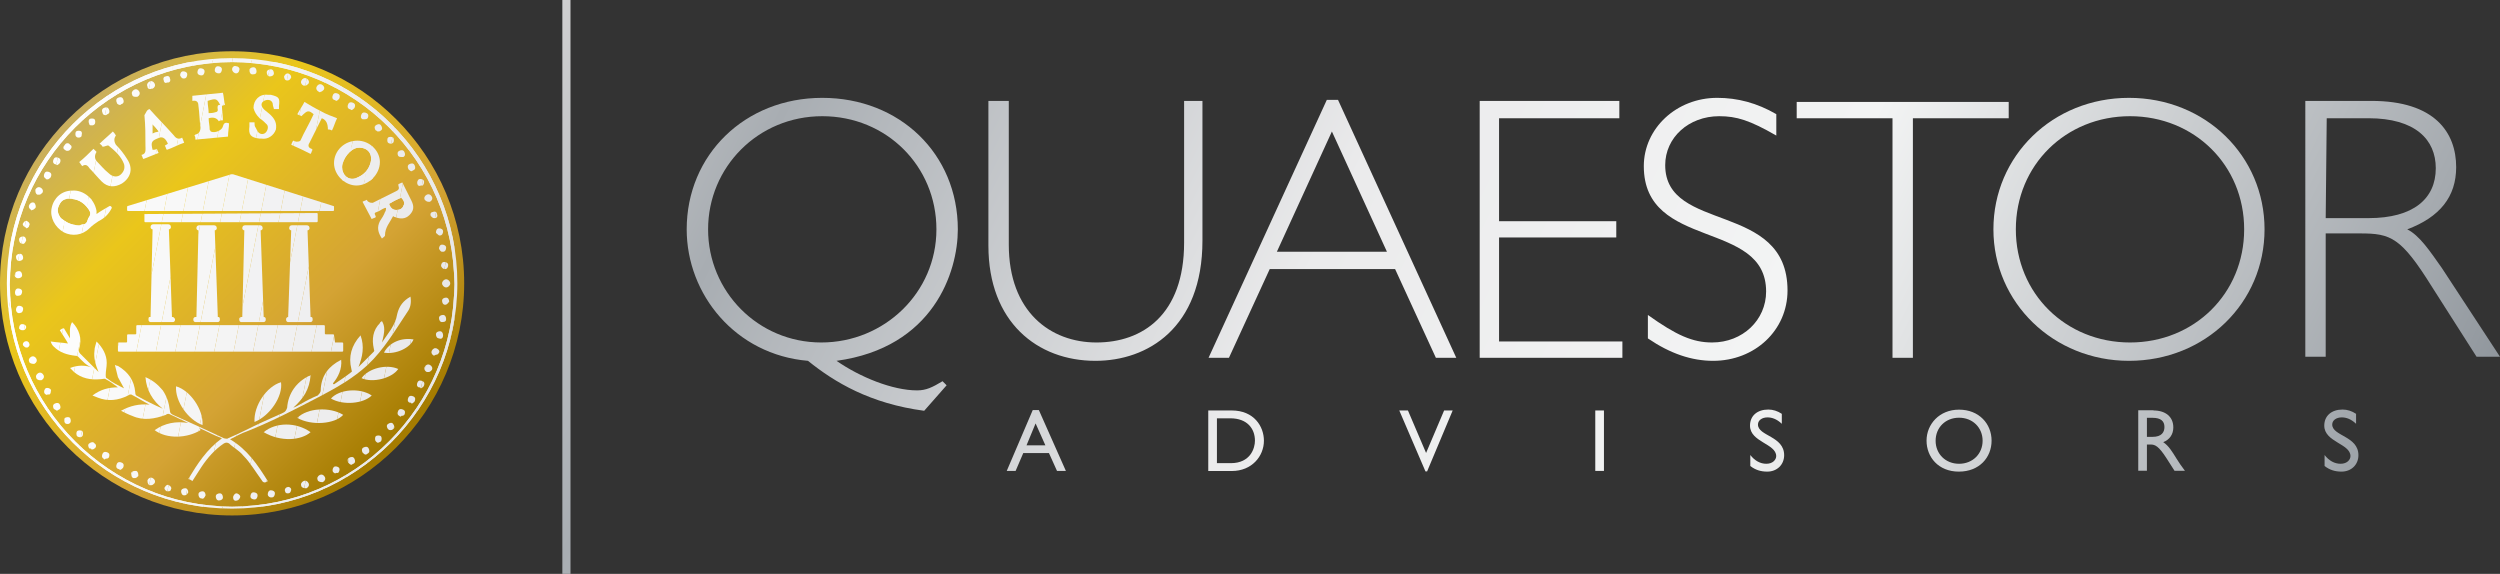 <?xml version="1.0" encoding="UTF-8"?>
<svg xmlns="http://www.w3.org/2000/svg" xmlns:xlink="http://www.w3.org/1999/xlink" id="Layer_3" viewBox="0 0 245.27 56.3">
  <rect x="0" y="0" width="245.27" height="56.3" fill="#333333" stroke="none"/>
  <defs>
    <style>.cls-1{fill:url(#linear-gradient-2);}.cls-2{clip-path:url(#clippath-20);}.cls-3{clip-path:url(#clippath-11);}.cls-4{clip-path:url(#clippath-16);}.cls-5{fill:#f4f4f4;}.cls-6{fill:#fff;}.cls-7{fill:url(#linear-gradient-17);}.cls-8{fill:#fafafa;}.cls-9{fill:#f6f6f6;}.cls-10{fill:url(#linear-gradient-15);}.cls-11{fill:#dedfe0;}.cls-12{fill:#e5e5e6;}.cls-13{fill:url(#linear-gradient-18);}.cls-14{fill:#f5f5f5;}.cls-15{fill:url(#linear-gradient-14);}.cls-16{fill:url(#linear-gradient-6);}.cls-17{clip-path:url(#clippath-2);}.cls-18{clip-path:url(#clippath-13);}.cls-19{fill:#f0f0f1;}.cls-20{clip-path:url(#clippath-15);}.cls-21{fill:#e7e7e8;}.cls-22{fill:#ececed;}.cls-23{clip-path:url(#clippath-6);}.cls-24{fill:#f2f2f3;}.cls-25{fill:url(#linear-gradient-11);}.cls-26{clip-path:url(#clippath-7);}.cls-27{clip-path:url(#clippath-21);}.cls-28{clip-path:url(#clippath-1);}.cls-29{clip-path:url(#clippath-4);}.cls-30{fill:url(#linear-gradient-10);}.cls-31{fill:#eaeaeb;}.cls-32{fill:#e3e3e5;}.cls-33{fill:#ededee;}.cls-34{fill:#e6e6e7;}.cls-35{fill:url(#linear-gradient-16);}.cls-36{clip-path:url(#clippath-12);}.cls-37{fill:#e4e4e6;}.cls-38{fill:#e1e1e3;}.cls-39{fill:#ebebec;}.cls-40{fill:#eeeeef;}.cls-41{clip-path:url(#clippath-24);}.cls-42{fill:#fdfdfd;}.cls-43{fill:#fbfbfb;}.cls-44{fill:#f9f9f9;}.cls-45{clip-path:url(#clippath-22);}.cls-46{fill:#efeff0;}.cls-47{fill:url(#linear-gradient-5);}.cls-48{clip-path:url(#clippath-9);}.cls-49{clip-path:url(#clippath);}.cls-50{fill:#e2e2e4;}.cls-51{fill:none;}.cls-52{clip-path:url(#clippath-19);}.cls-53{clip-path:url(#clippath-3);}.cls-54{fill:url(#linear-gradient-7);}.cls-55{fill:#e0e1e2;}.cls-56{fill:#dfe0e1;}.cls-57{clip-path:url(#clippath-8);}.cls-58{fill:#f7f7f7;}.cls-59{fill:url(#linear-gradient-9);}.cls-60{clip-path:url(#clippath-18);}.cls-61{clip-path:url(#clippath-14);}.cls-62{fill:url(#linear-gradient-3);}.cls-63{clip-path:url(#clippath-17);}.cls-64{clip-path:url(#clippath-5);}.cls-65{fill:url(#linear-gradient);}.cls-66{clip-path:url(#clippath-10);}.cls-67{fill:#f1f1f2;}.cls-68{fill:#f8f8f8;}.cls-69{clip-path:url(#clippath-23);}.cls-70{fill:url(#linear-gradient-4);}.cls-71{fill:url(#linear-gradient-8);}.cls-72{fill:#fefefe;}.cls-73{fill:url(#linear-gradient-12);}.cls-74{fill:url(#linear-gradient-13);}.cls-75{fill:#e8e8e9;}.cls-76{fill:#fcfcfc;}.cls-77{fill:#e9e9ea;}</style>
    <linearGradient id="linear-gradient" x1="6.71" y1="11.75" x2="38.14" y2="43.18" gradientUnits="userSpaceOnUse">
      <stop offset="0" stop-color="#c9ae5d"></stop>
      <stop offset=".27" stop-color="#eac61b"></stop>
      <stop offset=".68" stop-color="#d4a334"></stop>
      <stop offset="1" stop-color="#a57c00"></stop>
    </linearGradient>
    <clipPath id="clippath">
      <path class="cls-51" d="m22.77,49.9C10.57,49.9.67,40,.67,27.8S10.57,5.7,22.77,5.7s22.1,9.9,22.1,22.1-10,22.1-22.1,22.1Zm0-43.8C10.77,6.1.97,15.9.97,27.9s9.8,21.8,21.8,21.8,21.8-9.8,21.8-21.8S34.77,6.1,22.77,6.1Z"></path>
    </clipPath>
    <clipPath id="clippath-1">
      <path class="cls-51" d="m22.87,48.8c0-.2.2-.4.3-.4h0c.2,0,.4.2.4.3h0c0,.2-.2.4-.3.4h0c-.3.1-.4-.1-.4-.3Zm-1.4.3c-.2,0-.3-.2-.3-.4h0c0-.2.2-.3.4-.3h0c.2,0,.3.2.3.4h0c0,.2-.2.3-.4.3h0Zm3.1-.4c0-.2.1-.4.3-.4h0c.2,0,.4.1.4.3h0c0,.2-.1.4-.3.4h0c-.2,0-.4-.1-.4-.3Zm-4.8.2h0c-.2,0-.3-.2-.3-.4h0c0-.2.2-.3.4-.3h0c.2,0,.3.2.3.4h0c-.1.2-.2.4-.4.3h0c0,.1,0,0,0,0Zm6.5-.4c0-.2.1-.4.3-.4h0c.2,0,.4.1.4.3h0c0,.2-.1.4-.3.4h-.1c-.1,0-.3-.1-.3-.3Zm-8.2.1h0c-.2,0-.3-.2-.3-.4h0c0-.2.2-.3.4-.3h0c.2,0,.3.2.3.4h0c-.1.2-.2.3-.4.3h0Zm9.9-.4c-.1-.2.1-.4.2-.4h0c.2-.1.4.1.4.2h0c0,.2-.1.4-.3.4h-.1c-.1,0-.2-.1-.2-.2Zm-11.6,0c-.2-.1-.3-.3-.2-.4h0c.1-.2.3-.3.4-.2h0c.2.1.3.3.2.4h0c0,.2-.2.2-.3.2h-.1Zm13.2-.5c-.1-.2,0-.4.2-.5h0c.2-.1.4,0,.5.2h0c.1.2,0,.4-.2.5h-.1c-.2,0-.4-.1-.4-.2Zm-14.9-.1h0c-.2-.1-.2-.3-.2-.5h0c.1-.2.3-.3.5-.2h0c.2.1.3.3.2.5h0c-.1.1-.2.2-.3.2h-.2Zm16.5-.5c-.1-.2,0-.4.2-.5h0c.2-.1.4,0,.5.2h0c.1.2,0,.4-.2.5h-.1c-.2,0-.4-.1-.4-.2Zm-18.1-.2c-.2-.1-.2-.3-.2-.5h0c.1-.2.3-.2.5-.2h0c.2.1.2.3.2.5h0c-.1.1-.2.2-.3.2h-.2Zm19.6-.6c-.1-.2,0-.4.1-.5h0c.2-.1.4,0,.5.1h0c.1.2,0,.4-.1.5h-.2c-.1.1-.2,0-.3-.1Zm-21.1-.3h0c-.2-.1-.2-.3-.1-.5h0c.1-.2.3-.2.5-.1h0c.2.1.2.3.1.5h0c-.1.1-.2.2-.3.2h0s-.1-.1-.2-.1Zm22.6-.6c-.1-.2-.1-.4.1-.5h0c.2-.1.4-.1.5.1h0c.1.2.1.4-.1.5h0c-.1,0-.1.1-.2.1h0c-.1,0-.2-.1-.3-.2Zm-24-.4h0c-.2-.1-.2-.3-.1-.5h0c.1-.2.3-.2.5-.1h0c.2.1.2.3.1.5h0c-.1.1-.2.1-.3.1h0c-.1.1-.2.1-.2,0Zm25.4-.6c-.1-.2-.1-.4.1-.5h0c.2-.1.4-.1.5.1h0c.1.2.1.4-.1.5h0q-.1.1-.2.1h0c-.1,0-.2-.1-.3-.2Zm-26.8-.4h0c-.1-.1-.2-.4,0-.5h0c.1-.1.4-.2.5,0h0c.2.1.2.4,0,.5h0c-.1.1-.2.1-.3.1h0c0-.1-.1-.1-.2-.1Zm28.1-.7c-.1-.1-.1-.4,0-.5h0c.1-.1.4-.1.5,0h0c.1.1.1.4,0,.5h0c-.1.1-.2.1-.2.1h0c-.1.1-.2,0-.3-.1Zm-29.3-.5c-.1-.1-.1-.4,0-.5h0c.1-.1.4-.1.5,0h0c.1.1.1.4,0,.5h0c-.1.1-.2.1-.2.1h0c-.2,0-.3-.1-.3-.1Zm30.5-.7c-.1-.1-.2-.4,0-.5h0c.1-.1.4-.2.5,0h0c.1.1.2.4,0,.5h0c-.1.1-.2.1-.3.1h0s-.1,0-.2-.1Zm-31.7-.6h0c-.1-.2-.1-.4,0-.5h0c.2-.1.4-.1.5,0h0c.1.2.1.4,0,.5h0q-.1.1-.2.1h0c-.1,0-.2,0-.3-.1Zm32.8-.7c-.2-.1-.2-.3-.1-.5h0c.1-.2.3-.2.5-.1h0c.2.1.2.3.1.5h0c-.1.1-.2.1-.3.1h0c0,.1-.1.1-.2,0Zm-33.9-.7c-.1-.2-.1-.4.1-.5h0c.2-.1.4-.1.5.1h0c.1.2.1.4-.1.5h0c-.1,0-.1.1-.2.1h0c-.1-.1-.2-.1-.3-.2Zm34.9-.6c-.2-.1-.2-.3-.1-.5h0c.1-.2.3-.2.5-.1h0c.2.1.2.3.1.5h0c-.1.1-.2.2-.3.2h0c0-.1-.1-.1-.2-.1Zm-35.8-.9h0c-.1-.2,0-.4.1-.5h0c.2-.1.4,0,.5.1h0c.1.2,0,.4-.1.5h-.2c-.1.1-.2,0-.3-.1Zm36.7-.6c-.2-.1-.2-.3-.1-.5h0c.1-.2.3-.2.5-.1h0c.2.1.2.3.1.5h0c-.1.1-.2.2-.3.2h0c0-.1-.1-.1-.2-.1Zm-37.5-.9c-.1-.2,0-.4.2-.5h0c.2-.1.4,0,.5.2h0c.1.2,0,.4-.2.5h-.2c-.1,0-.3-.1-.3-.2Zm38.3-.6c-.2-.1-.3-.3-.2-.5h0c.1-.2.3-.3.5-.2h0c.2.1.3.3.2.5h0c-.1.1-.2.2-.3.2h-.2Zm-39-1c-.1-.2,0-.4.2-.5h0c.2-.1.4,0,.5.2h0c.1.2,0,.4-.2.5h-.1c-.2,0-.4-.1-.4-.2Zm39.7-.6c-.2-.1-.3-.3-.2-.5h0c.1-.2.3-.3.5-.2h0c.2.1.3.3.2.4h0c-.1.2-.2.2-.3.2h0l-.2.1Zm-40.3-1h0c-.1-.2.1-.4.2-.4h0c.2-.1.4.1.4.2h0c.1.2-.1.4-.2.4h-.1c-.1,0-.2-.1-.3-.2Zm40.8-.7c-.2,0-.3-.2-.3-.4h0c0-.2.2-.3.4-.3h0c.2,0,.3.2.3.4h0c0,.3-.2.4-.4.3h0q0,.1,0,0Zm-41.2-1h0c0-.2.1-.4.3-.4h0c.2,0,.4.1.4.3h0c0,.1-.1.3-.3.3h-.1c-.1,0-.3-.1-.3-.2Zm41.5-.6c-.2,0-.3-.2-.3-.4h0c0-.2.2-.3.4-.3h0c.2,0,.3.2.3.4h0c0,.2-.1.3-.4.3h0q.1,0,0,0ZM1.57,30.4c0-.2.1-.4.3-.4h0c.2,0,.4.1.4.3h0c0,.2-.1.4-.3.4h0c-.2.1-.4-.1-.4-.3Zm42.1-.5c-.2,0-.3-.2-.3-.4h0c0-.2.2-.3.4-.3h0c.2,0,.3.2.3.4h0c-.1.1-.2.3-.4.3h0ZM1.47,28.7c0-.2.1-.4.3-.4h0c.2,0,.4.1.4.3h0c0,.2-.1.4-.3.4h0c-.3.1-.4-.1-.4-.3Zm41.9-.9h0c0-.2.2-.4.4-.4h0c.2,0,.4.2.4.4h0c0,.2-.2.4-.4.4h0c-.2,0-.4-.2-.4-.4Zm0,0h0Zm-41.6-.5c-.2,0-.4-.2-.3-.4h0c0-.2.2-.3.4-.3h0c.2,0,.3.2.3.4h0c0,.2-.2.3-.4.3h0Zm41.5-1.2c0-.2.1-.4.3-.4h0c.2,0,.4.1.4.3h0c0,.2-.1.4-.3.4h0c-.2,0-.3-.1-.4-.3Zm-41.4-.5c-.2,0-.3-.2-.3-.4h0c0-.2.2-.3.4-.3h0c.2,0,.3.2.3.4h0c0,.2-.2.3-.4.3h0Zm41.2-1.2c0-.2.1-.4.3-.4h0c.2,0,.4.1.4.3h0c0,.2-.1.4-.3.4h-.1c-.1,0-.2-.1-.3-.3Zm-40.9-.5c-.2,0-.3-.2-.3-.4h0c0-.2.2-.3.4-.3h0c.2,0,.3.2.3.4h0c-.1.2-.2.4-.4.3h0c0,.1,0,0,0,0Zm40.6-1.1c0-.2.1-.4.3-.4h0c.2,0,.4.1.4.3h0c0,.2-.1.4-.3.4h-.1c-.1-.1-.3-.2-.3-.3Zm-40.3-.5c-.2-.1-.3-.3-.2-.4h0c.1-.2.3-.3.4-.2h0c.2.1.3.3.2.4h0c0,.2-.2.3-.3.3h0q0-.1-.1-.1Zm39.8-1.1c-.1-.2,0-.4.2-.4h0c.2-.1.4,0,.4.2h0c.1.2,0,.4-.2.4h-.1c-.1,0-.2-.1-.3-.2Zm-39.2-.6c-.2-.1-.3-.3-.2-.5h0c.1-.2.3-.3.5-.2h0c.1.1.2.4.1.5h0c-.1.1-.2.2-.3.2h0q-.1.1-.1,0Zm38.6-1c-.1-.2,0-.4.2-.5h0c.2-.1.4,0,.5.2h0c.1.2,0,.4-.2.5h-.1c-.2,0-.3-.1-.4-.2Zm-38-.5c-.2-.1-.2-.3-.2-.5h0c.1-.2.3-.3.5-.2h0c.2.1.3.3.2.5h0c-.1.1-.2.2-.3.2h-.2Zm37.3-1c-.1-.2,0-.4.1-.5h0c.2-.1.4,0,.5.1h0c.1.2,0,.4-.1.5h-.2c-.1.1-.3,0-.3-.1Zm-36.5-.6c-.2-.1-.2-.3-.1-.5h0c.1-.2.3-.2.5-.1h0c.2.1.2.3.1.5h0c-.1.1-.2.2-.3.2h0c-.1,0-.2,0-.2-.1Zm35.6-.9c-.1-.2-.1-.4.1-.5h0c.2-.1.4-.1.5.1h0c.1.2.1.4-.1.5h0c-.1,0-.1.1-.2.1h0c-.1,0-.2-.1-.3-.2Zm-34.7-.5c-.2-.1-.2-.3-.1-.5h0c.1-.2.3-.2.5-.1h0c.2.1.2.3.1.5h0c-.1.1-.2.2-.3.2h0q-.1-.1-.2-.1Zm33.7-.8c-.1-.2-.1-.4.1-.5h0c.2-.1.4-.1.5.1h0c.1.2.1.4-.1.5h-.2c-.1,0-.2,0-.3-.1Zm-32.7-.6c-.2-.1-.2-.3,0-.5h0c.1-.2.4-.2.5,0h0c.2.1.2.3,0,.5h0c-.1.1-.2.1-.3.1h0s-.1,0-.2-.1Zm31.7-.7c-.1-.1-.1-.4,0-.5h0c.1-.1.4-.1.5,0h0c.1.1.1.4,0,.5h0c-.1.1-.2.1-.2.1h0c-.2,0-.3-.1-.3-.1Zm-30.6-.6c-.1-.1-.1-.4,0-.5h0c.1-.1.4-.1.5,0h0c.1.1.1.4,0,.5h0c-.1.1-.2.1-.3.1h0s-.1,0-.2-.1Zm29.4-.6c-.1-.1-.2-.4,0-.5h0c.1-.1.4-.2.5,0h0c.1.1.2.4,0,.5h0c-.1.1-.2.1-.3.1h0c-.1,0-.1-.1-.2-.1Zm-28.1-.6c-.1-.2-.1-.4,0-.5h0c.1-.1.4-.1.5,0h0c.1.1.1.4,0,.5h0c-.1.1-.2.1-.2.1h0c-.2,0-.3,0-.3-.1Zm26.8-.5c-.2-.1-.2-.3-.1-.5h0c.1-.2.3-.2.5-.1h0c.2.1.2.3.1.5h0c-.1.1-.2.1-.3.1h-.2Zm-25.5-.6c-.1-.2-.1-.4.1-.5h0c.2-.1.4-.1.5.1h0c.1.2.1.4-.1.5h0c-.1,0-.1.1-.2.1h0c-.2,0-.3-.1-.3-.2Zm24.2-.4h0c-.2-.1-.2-.3-.1-.5h0c.1-.2.3-.2.5-.1h0c.2.1.2.3.1.5h0c-.1.1-.2.2-.3.2h0c-.1-.1-.2-.1-.2-.1Zm-22.8-.6c-.1-.2-.1-.4.1-.5h0c.2-.1.4-.1.5.1h0c.1.2.1.4-.1.5h0c-.1,0-.1.1-.2.1h0c-.1,0-.3-.1-.3-.2Zm21.3-.3c-.2-.1-.2-.3-.1-.5h0c.1-.2.3-.2.5-.1h0c.2.1.2.3.1.5h0c-.1.1-.2.2-.3.2h0q-.1-.1-.2-.1Zm-19.8-.5c-.1-.2,0-.4.2-.5h0c.2-.1.4,0,.5.2h0c.1.2,0,.4-.2.5h-.2c-.2,0-.3-.1-.3-.2Zm18.3-.3c-.2-.1-.3-.3-.2-.5h0c.1-.2.3-.3.5-.2h0c.2.1.3.3.2.5h0c-.1.1-.2.2-.3.2h0q-.1.1-.2,0Zm-16.8-.5c-.1-.2,0-.4.2-.5h0c.2-.1.4,0,.5.2h0c.1.2,0,.4-.2.5h-.1c-.2.1-.4,0-.4-.2Zm15.3-.1h0c-.2-.1-.3-.3-.2-.5h0c.1-.2.3-.3.5-.2h0c.2.1.3.3.2.5h0c-.1.1-.2.2-.3.2h-.2Zm-13.7-.5c-.1-.2,0-.4.2-.4h0c.2-.1.4,0,.4.2h0c.1.2,0,.4-.2.4h-.1c-.1.1-.3,0-.3-.2Zm12.1,0c-.2,0-.3-.2-.3-.4h0c.1-.2.2-.3.4-.3h0c.2.1.3.2.3.4h0c-.1.2-.2.3-.4.3h0Zm-10.5-.5c0-.2.1-.4.3-.4h0c.2,0,.4.1.4.3h0c0,.2-.1.4-.3.4h-.1c-.1,0-.2-.1-.3-.3Zm8.8.1c-.2,0-.3-.2-.3-.4h0c0-.2.2-.3.4-.3h0c.2,0,.3.2.3.4h0c0,.2-.2.3-.4.3h0c.1,0,0,0,0,0Zm-7.1-.4c0-.2.1-.4.3-.4h0c.2,0,.4.1.4.3h0c0,.2-.1.4-.3.4h0c-.2,0-.4-.1-.4-.3Zm5.4.2c-.2,0-.3-.2-.3-.4h0c0-.2.2-.3.4-.3h0c.2,0,.3.2.3.4h0c0,.2-.1.3-.4.3h0q.1,0,0,0Zm-3.7-.4c0-.2.1-.4.3-.4h0c.2,0,.4.1.4.3h0c0,.2-.1.4-.3.4h0c-.2,0-.4-.1-.4-.3Zm2.1.3c-.2,0-.4-.2-.4-.4h0c0-.2.2-.4.4-.3h0c.2,0,.4.2.3.4h0c0,.1-.1.3-.3.3h0Z"></path>
    </clipPath>
    <clipPath id="clippath-2">
      <path class="cls-51" d="m4.97,33.5c.6.1,1.1.1,1.7.2-.2-.4-.5-.8-.8-1.3.1-.1.3-.2.4-.2.2.3.4.7.6,1,0-.5-.1-1.1.2-1.6.7.7,1,1.6.7,2.6-.1.2,0,.4.1.5.6.6,1.2,1.2,1.8,1.8-.3-.7-.5-1.4-.4-2.1,0-.3.1-.5.2-.9.6.6,1,1.3,1,2.1,0,.4-.1.8-.1,1.2,0,.1,0,.3.1.3.5.4,1.1.7,1.7,1-.2-.4-.4-.7-.6-1.1l-.3-1.2q.2.1.3.1c1,.6,1.6,1.4,1.7,2.6,0,.1,0,.2.1.3.9.5,1.7.9,2.6,1.3-1-.8-1.6-1.8-1.7-3.1.7.3,1.2.7,1.7,1.3.4.6.6,1.2.7,2,0,.2.1.3.3.4,1.1.5,2.2,1,3.3,1.5.6.3,1.1.5,1.7.8.1,0,.3.1.4,0,1.2-.5,2.3-1.1,3.4-1.6.7-.3,1.3-.6,2-.9.2-.1.3-.2.4-.5.1-1.4.9-2.5,2.1-3.1q.1,0,.2-.1c-.1,1.4-.7,2.3-1.7,3.2.3-.1.6-.3.8-.4.5-.3,1.1-.6,1.6-.8.3-.3.3-.4.3-.7.1-1.3.8-2.2,2-2.8.1.9-.3,1.7-.8,2.3,0,0,0,.1.1.1.6-.4,1.2-.8,1.7-1.2.1,0,0-.2,0-.3-.3-1.2,0-2.3.9-3.3.4,1.1.2,2.1-.2,3.1l1.5-1.5c.1-.1,0-.2,0-.3-.2-.9-.1-1.8.6-2.5,0-.1.1-.1.2-.2.3.5.3,1,0,2.1.3-.4.6-.9.9-1.3.3-.5.5-.9.6-1.5.2-.8.6-1.3,1.3-1.7.1.6,0,1.1-.3,1.5-1.2,1.8-2.3,3.7-3.9,5.2-1.4,1.3-3,2.2-4.7,3.1-2.3,1.2-4.6,2.4-7.1,3.4-.6.2-1.1.5-1.7.8,1.7,1,2.7,2.5,3.7,4.1q-.4.3-.6-.1c-.6-.8-1.1-1.7-1.8-2.4-.4-.5-1-.8-1.4-1.2-.2-.1-.3-.1-.5,0-.9.6-1.6,1.4-2.2,2.3-.3.5-.6.9-.9,1.4-.1-.1-.3-.2-.4-.2.9-1.5,1.8-2.9,3.3-4-.8-.3-1.5-.7-2.2-1h0c0,.1.1.1.1.2-1.3.8-3.3.9-4.5,0,1-.7,2.1-.9,3.3-.7-.6-.3-1.3-.6-1.9-.9-.1,0-.2,0-.3.1-1.1.4-2.2.6-3.3.1-.3-.1-.7-.3-1.1-.5.9-.5,1.8-.7,2.8-.6-.6-.3-1.2-.7-1.8-1-.1,0-.2,0-.3.1-1,.5-2,.6-3,.2-.2-.1-.3-.1-.5-.2.8-.6,1.6-.8,2.5-.8-.4-.3-.8-.6-1.2-.8-.1-.1-.3,0-.5,0-1,.1-1.9-.1-2.6-.7-.1-.1-.2-.2-.4-.4.8-.3,1.5-.3,2.3,0-.7-.2-1.1-.7-1.5-1.1-.1-.1-.2-.1-.3-.1-.8-.1-1.5-.3-2.1-.9-.1-.1-.2-.2-.3-.5,0,.1,0,0,0,0Z"></path>
    </clipPath>
    <clipPath id="clippath-3">
      <path class="cls-51" d="m10.97,20.4c-.3.6-.7,1-1.3,1.3-.3.2-.6.4-.9.7-.7.7-1.7.8-2.5.4-.9-.5-1.4-1.5-1.2-2.4.2-1,1-1.7,2-1.7,1.1-.1,2.2.8,2.4,2v.3c.4-.3.8-.5,1.3-.8.1,0,.2.1.2.2Zm-3.2,1.7c.1,0,.3-.1.5-.1.3-.1.3-.4.4-.6.3-.4.2-.6,0-.9-.5-.7-1.1-1-1.9-1-.5,0-.8.2-1,.7-.2.4-.1.8.2,1.2.5.4,1,.7,1.8.7Z"></path>
    </clipPath>
    <clipPath id="clippath-4">
      <path class="cls-51" d="m36.87,21.3c-.1.1-.3.1-.4.2-.3-.6-.6-1.1-.9-1.7.1-.1.3-.1.4-.2.1.1.1.2.2.2.1.1.3.1.4.1l2.4-1.2c.3-.2.1-.4.1-.6.1-.1.2-.1.4-.2.3.6.6,1.2.9,1.8.3.6.2,1-.2,1.4s-.9.4-1.4.2c0,0-.1,0-.2-.1-.3.6-.8,1.1-.8,1.9,0,.1-.2.2-.3.3-.4-.6-.5-1.1-.2-1.7.2-.3.4-.6.5-.9.1-.1.1-.3.1-.4h-.1c-.3.1-.5.3-.8.4-.4.1-.1.3-.1.5Zm1.3-1.3c.1.3.3.6.7.6.3,0,.6-.1.7-.4.2-.3,0-.6-.2-.8-.3.1-.7.3-1.2.6Z"></path>
    </clipPath>
    <clipPath id="clippath-5">
      <path class="cls-51" d="m35.07,13.8c1.2,0,2.2,1,2.2,2.1,0,1.2-1.1,2.3-2.3,2.3-1.1,0-2.2-1-2.2-2.2s1-2.2,2.3-2.2Zm-1.5,2.6c0,.8.6,1.3,1.3,1.1.8-.3,1.3-.8,1.5-1.6.2-.9-.4-1.5-1.3-1.4-.7.1-1.5,1.1-1.5,1.9Z"></path>
    </clipPath>
    <clipPath id="clippath-6">
      <path class="cls-51" d="m21.77,10.3c0,.5.1,1,.1,1.5-.2,0-.3,0-.4.1q-.3-.5-1-.3c0,.4.1.7.1,1.1,0,.1.1.1.1.2.4.2,1.1-.1,1.2-.5s.3-.4.6-.3c0,.4-.1.8-.1,1.3-1.1.1-2.1.2-3.2.3,0-.2,0-.3-.1-.4l.1-.1q.5-.1.5-.7c-.1-.7-.1-1.4-.2-2.1,0-.3-.1-.6-.6-.5v-.5c1-.1,2-.2,3-.3.1.4.1.8.2,1.2-.1,0-.3.1-.4.1-.4-.7-.4-.8-1.3-.5,0,.4.1.8.1,1.2.2,0,.4,0,.7-.1.1,0,.2-.1.2-.2-.1-.6.1-.5.4-.5Z"></path>
    </clipPath>
    <clipPath id="clippath-7">
      <path class="cls-51" d="m7.77,15.9c.5-.4.9-.8,1.4-1.3.1.1.2.2.3.3q-.3.5,0,.9c.4.4.7.8,1.2,1.2.4.4.9.4,1.2.1s.4-.6.3-1c-.3-.8-.9-1.3-1.5-1.8-.1-.1-.4.1-.6.1,0,0-.1-.2-.3-.3.4-.4.9-.8,1.3-1.2.1.1.2.2.3.4q-.3.4,0,.9c.4.4.8.9,1.1,1.4.6.9.4,1.8-.5,2.4-.7.4-1.4.4-2-.2-.4-.4-.8-.9-1.2-1.3q-.3-.5-.7-.2c-.1-.1-.2-.3-.3-.4Z"></path>
    </clipPath>
    <clipPath id="clippath-8">
      <path class="cls-51" d="m14.67,10.7c.8.9,1.6,1.7,2.4,2.6.2.3.5.4.8.2.1.2.1.3.2.5-.6.2-1.1.5-1.7.7-.1-.1-.1-.3-.2-.4.1-.1.2-.1.3-.2-.2-.5-.5-.7-.8-.6-.8.3-.9.4-.7,1.2.1,0,.3,0,.4-.1.1.1.1.3.2.4-.5.2-1,.4-1.5.6-.1-.1-.1-.3-.2-.4.5-.1.4-.5.4-.9,0-1,0-2-.1-3,.2-.3.2-.5.5-.6Zm.3,1.5v.9c.2-.1.4-.1.6-.2-.2-.3-.4-.5-.6-.7Z"></path>
    </clipPath>
    <clipPath id="clippath-9">
      <path class="cls-51" d="m33.07,11.6c-.2.4-.3.8-.5,1.2-.2-.1-.3-.1-.4-.1q0-.9-.6-1.1c-.3.6-.6,1.2-.9,1.8-.1.2-.2.4-.3.6-.2.3-.1.5.2.6l.1.1c-.1.1-.1.3-.2.4-.6-.3-1.2-.6-1.9-.9.1-.2.1-.3.2-.4.1,0,.2.1.3.1s.3,0,.4-.1c.4-.9.9-1.7,1.3-2.6-.5-.4-.6-.4-1.2.2-.1-.1-.3-.1-.4-.2.2-.4.5-.8.7-1.2.5.3,1,.6,1.6.9.5.3,1.1.5,1.6.7Z"></path>
    </clipPath>
    <clipPath id="clippath-10">
      <path class="cls-51" d="m27.37,10.7h-.5c0-.1-.1-.3-.1-.4,0-.3-.2-.5-.5-.5-.2,0-.4.1-.5.2-.2.2-.1.5.1.7s.5.4.7.6c.4.4.6.8.5,1.4-.2.6-.8,1-1.4.9h-.2c-.9-.1-1.1-.4-1-1.2v-.4h.5c0,.2,0,.4.1.5.1.2.2.4.3.5.2.2.5.2.7,0s.3-.6.1-.8-.4-.4-.7-.6c-.3-.3-.5-.6-.6-1,0-.8.6-1.4,1.4-1.3h.3c.8.2.9.3.8,1.1,0,0,0,.1,0,.3Z"></path>
    </clipPath>
    <clipPath id="clippath-11">
      <path class="cls-51" d="m24.97,41.4c-.1-1.6,1.2-3.5,2.6-3.9.2,1.4-1.1,3.3-2.6,3.9Z"></path>
    </clipPath>
    <clipPath id="clippath-12">
      <path class="cls-51" d="m33.67,40.7c-.8.9-3.1,1.1-4.5.3,1-1,3.2-1.1,4.5-.3Z"></path>
    </clipPath>
    <clipPath id="clippath-13">
      <path class="cls-51" d="m25.87,42.4c1.2-1,3.2-1,4.6,0-.9.8-2.9,1-4.6,0Z"></path>
    </clipPath>
    <clipPath id="clippath-14">
      <path class="cls-51" d="m17.27,37.9c1.4.4,2.7,2.3,2.6,3.8-1.4-.5-2.7-2.3-2.6-3.8Z"></path>
    </clipPath>
    <clipPath id="clippath-15">
      <path class="cls-51" d="m36.47,38.8c-.8.8-2.8,1-4,.3.8-.9,2.8-1.1,4-.3Z"></path>
    </clipPath>
    <clipPath id="clippath-16">
      <path class="cls-51" d="m39.07,36.2c-.6.9-2.5,1.4-3.6.9.7-1,2.5-1.4,3.6-.9Z"></path>
    </clipPath>
    <clipPath id="clippath-17">
      <path class="cls-51" d="m37.67,34.6c.5-1,1.7-1.5,2.9-1.3-.3.8-1.7,1.5-2.9,1.3Z"></path>
    </clipPath>
    <clipPath id="clippath-18">
      <path class="cls-51" d="m32.87,33.6q-.1,0,0,0l-.1-.7q0-.1-.1-.1h-.7q-.1,0-.1-.1v-.7q0-.1-.1-.1H13.47q-.1,0-.1.1v.7q0,.1-.1.1h-.7q-.1,0-.1.1v.6q0,.1-.1.1h-.7q-.1,0-.1.1v.7q0,.1.1.1h21.9q.1,0,.1-.1v-.7q0-.1-.1-.1h-.7Z"></path>
    </clipPath>
    <clipPath id="clippath-19">
      <path class="cls-51" d="m32.77,20.3q0-.1-.1-.1l-9.8-3.1h-.2l-10.1,3.1c-.1,0-.1.1-.1.1v.3q0,.1.1.1h20.1q.1,0,.1-.1v-.3Z"></path>
    </clipPath>
    <clipPath id="clippath-20">
      <path class="cls-51" d="m14.17,21s0-.1,0,0l16.9-.1q.1,0,.1.1v.7q0,.1-.1.1H14.27q-.1,0-.1-.1v-.7Z"></path>
    </clipPath>
    <clipPath id="clippath-21">
      <path class="cls-51" d="m16.87,31.1h0l-.3-8.6c.1,0,.2-.1.2-.2,0-.2-.1-.3-.3-.3h-1.4c-.2,0-.3.1-.3.3,0,.1.1.2.2.2l-.2,8.6h-.1q-.1,0-.1.2v.1c0,.1.1.2.2.2h2.2c.1,0,.2-.1.2-.2v-.1c-.1-.2-.2-.2-.3-.2Z"></path>
    </clipPath>
    <clipPath id="clippath-22">
      <path class="cls-51" d="m21.37,31.1h0l-.3-8.5c.1,0,.2-.1.2-.2,0-.2-.1-.3-.3-.3h-1.4c-.2,0-.3.1-.3.3,0,.1.1.2.2.2l-.2,8.5h-.1c-.1,0-.2.1-.2.2v.1c0,.1.1.2.2.2h2.2c.1,0,.2-.1.2-.2v-.1c0-.2-.1-.2-.2-.2Z"></path>
    </clipPath>
    <clipPath id="clippath-23">
      <path class="cls-51" d="m25.87,31.1h0l-.3-8.5c.1,0,.2-.1.2-.2,0-.2-.1-.3-.3-.3h-1.4c-.2,0-.3.1-.3.3,0,.1.1.2.2.2l-.2,8.5h-.1c-.1,0-.2.1-.2.2v.1c0,.1.1.2.2.2h2.2c.1,0,.2-.1.2-.2v-.1q0-.2-.2-.2Z"></path>
    </clipPath>
    <clipPath id="clippath-24">
      <path class="cls-51" d="m30.47,31.1h0l-.3-8.5c.1,0,.2-.1.2-.2,0-.2-.1-.3-.3-.3h-1.4c-.2,0-.3.1-.3.3,0,.1.1.2.2.2l-.3,8.5h0c-.1,0-.2.1-.2.2v.1c0,.1.1.2.2.2h2.2c.1,0,.2-.1.2-.2v-.1c0-.2-.1-.2-.2-.2Z"></path>
    </clipPath>
    <linearGradient id="linear-gradient-2" x1="11.64" y1="-11.58" x2="238.71" y2="100.59" gradientUnits="userSpaceOnUse">
      <stop offset="0" stop-color="#fff"></stop>
      <stop offset=".15" stop-color="#dad9d9"></stop>
      <stop offset=".27" stop-color="#a8adb2"></stop>
      <stop offset=".48" stop-color="#ebebec"></stop>
      <stop offset=".65" stop-color="#f3f4f4"></stop>
      <stop offset=".86" stop-color="#a5aaaf"></stop>
      <stop offset="1" stop-color="#68717a"></stop>
    </linearGradient>
    <linearGradient id="linear-gradient-3" x1="17.61" y1="-23.66" x2="244.67" y2="88.51" xlink:href="#linear-gradient-2"></linearGradient>
    <linearGradient id="linear-gradient-4" x1="20.35" y1="-29.21" x2="247.41" y2="82.96" xlink:href="#linear-gradient-2"></linearGradient>
    <linearGradient id="linear-gradient-5" x1="25.64" y1="-39.93" x2="252.71" y2="72.24" xlink:href="#linear-gradient-2"></linearGradient>
    <linearGradient id="linear-gradient-6" x1="28.87" y1="-46.45" x2="255.93" y2="65.72" xlink:href="#linear-gradient-2"></linearGradient>
    <linearGradient id="linear-gradient-7" x1="33.34" y1="-55.51" x2="260.41" y2="56.66" xlink:href="#linear-gradient-2"></linearGradient>
    <linearGradient id="linear-gradient-8" x1="36.8" y1="-62.51" x2="263.87" y2="49.66" xlink:href="#linear-gradient-2"></linearGradient>
    <linearGradient id="linear-gradient-9" x1="41.14" y1="-71.3" x2="268.21" y2="40.87" xlink:href="#linear-gradient-2"></linearGradient>
    <linearGradient id="linear-gradient-10" x1="4.48" y1="2.91" x2="231.54" y2="115.08" xlink:href="#linear-gradient-2"></linearGradient>
    <linearGradient id="linear-gradient-11" x1="7.28" y1="-2.76" x2="234.35" y2="109.41" xlink:href="#linear-gradient-2"></linearGradient>
    <linearGradient id="linear-gradient-12" x1="11.16" y1="-10.6" x2="238.22" y2="101.57" xlink:href="#linear-gradient-2"></linearGradient>
    <linearGradient id="linear-gradient-13" x1="15.28" y1="-18.94" x2="242.34" y2="93.23" xlink:href="#linear-gradient-2"></linearGradient>
    <linearGradient id="linear-gradient-14" x1="18.38" y1="-25.21" x2="245.44" y2="86.96" xlink:href="#linear-gradient-2"></linearGradient>
    <linearGradient id="linear-gradient-15" x1="21.6" y1="-31.74" x2="248.66" y2="80.43" xlink:href="#linear-gradient-2"></linearGradient>
    <linearGradient id="linear-gradient-16" x1="25.3" y1="-39.22" x2="252.36" y2="72.95" xlink:href="#linear-gradient-2"></linearGradient>
    <linearGradient id="linear-gradient-17" x1="28.95" y1="-46.62" x2="256.01" y2="65.55" xlink:href="#linear-gradient-2"></linearGradient>
    <linearGradient id="linear-gradient-18" x1="32.65" y1="-54.11" x2="259.71" y2="58.06" xlink:href="#linear-gradient-2"></linearGradient>
    <symbol id="Quaestor_logo" viewBox="0 0 245.27 56.3">
      <g>
        <circle class="cls-65" cx="22.77" cy="27.8" r="22.77"></circle>
        <g class="cls-49">
          <polygon class="cls-6" points="5.59 6.1 .97 29.68 .97 6.1 5.59 6.1"></polygon>
          <polygon class="cls-6" points="7.5 6.1 .97 39.42 .97 29.68 5.59 6.1 7.5 6.1"></polygon>
          <polygon class="cls-72" points="9.4 6.1 .97 49.16 .97 39.42 7.5 6.1 9.4 6.1"></polygon>
          <polygon class="cls-42" points="11.31 6.1 2.77 49.7 .97 49.7 .97 49.16 9.4 6.1 11.31 6.1"></polygon>
          <polygon class="cls-76" points="13.22 6.1 4.68 49.7 2.77 49.7 11.31 6.1 13.22 6.1"></polygon>
          <polygon class="cls-43" points="15.13 6.1 6.59 49.7 4.68 49.7 13.22 6.1 15.13 6.1"></polygon>
          <polygon class="cls-8" points="17.04 6.1 8.49 49.7 6.59 49.7 15.13 6.1 17.04 6.1"></polygon>
          <polygon class="cls-44" points="18.95 6.1 10.4 49.7 8.49 49.7 17.04 6.1 18.95 6.1"></polygon>
          <polygon class="cls-68" points="20.86 6.1 12.31 49.7 10.4 49.7 18.95 6.1 20.86 6.1"></polygon>
          <polygon class="cls-58" points="22.76 6.1 14.22 49.7 12.31 49.7 20.86 6.1 22.76 6.1"></polygon>
          <polygon class="cls-9" points="24.67 6.1 16.13 49.7 14.22 49.7 22.76 6.1 24.67 6.1"></polygon>
          <polygon class="cls-14" points="26.58 6.1 18.04 49.7 16.13 49.7 24.67 6.1 26.58 6.1"></polygon>
          <polygon class="cls-5" points="28.49 6.1 19.95 49.7 18.04 49.7 26.58 6.1 28.49 6.1"></polygon>
          <polygon class="cls-24" points="30.4 6.1 21.85 49.7 19.95 49.7 28.49 6.1 30.4 6.1"></polygon>
          <polygon class="cls-67" points="32.31 6.1 23.76 49.7 21.85 49.7 30.4 6.1 32.31 6.1"></polygon>
          <polygon class="cls-19" points="34.21 6.1 25.67 49.7 23.76 49.7 32.31 6.1 34.21 6.1"></polygon>
          <polygon class="cls-46" points="36.12 6.1 27.58 49.7 25.67 49.7 34.21 6.1 36.12 6.1"></polygon>
          <polygon class="cls-40" points="38.03 6.1 29.49 49.7 27.58 49.7 36.12 6.1 38.03 6.1"></polygon>
          <polygon class="cls-33" points="39.94 6.1 31.4 49.7 29.49 49.7 38.03 6.1 39.94 6.1"></polygon>
          <polygon class="cls-22" points="41.85 6.1 33.31 49.7 31.4 49.7 39.94 6.1 41.85 6.1"></polygon>
          <polygon class="cls-39" points="43.76 6.1 35.21 49.7 33.31 49.7 41.85 6.1 43.76 6.1"></polygon>
          <polygon class="cls-31" points="44.57 11.71 37.12 49.7 35.21 49.7 43.76 6.1 44.57 6.1 44.57 11.71"></polygon>
          <polygon class="cls-77" points="44.57 21.45 39.03 49.7 37.12 49.7 44.57 11.71 44.57 21.45"></polygon>
          <polygon class="cls-75" points="44.57 31.19 40.94 49.7 39.03 49.7 44.57 21.45 44.57 31.19"></polygon>
          <polygon class="cls-75" points="44.57 33.13 41.32 49.7 40.94 49.7 44.57 31.19 44.57 33.13"></polygon>
          <polygon class="cls-21" points="44.57 35.08 41.7 49.7 41.32 49.7 44.57 33.13 44.57 35.08"></polygon>
          <polygon class="cls-34" points="44.57 37.03 42.08 49.7 41.7 49.7 44.57 35.08 44.57 37.03"></polygon>
          <polygon class="cls-12" points="44.57 38.98 42.47 49.7 42.08 49.7 44.57 37.03 44.57 38.98"></polygon>
          <polygon class="cls-37" points="44.57 40.92 42.85 49.7 42.47 49.7 44.57 38.98 44.57 40.92"></polygon>
          <polygon class="cls-32" points="44.57 42.87 43.23 49.7 42.85 49.7 44.57 40.92 44.57 42.87"></polygon>
          <polygon class="cls-50" points="44.57 44.82 43.61 49.7 43.23 49.7 44.57 42.87 44.57 44.82"></polygon>
          <polygon class="cls-38" points="44.57 46.77 43.99 49.7 43.61 49.7 44.57 44.82 44.57 46.77"></polygon>
          <polygon class="cls-55" points="44.57 48.71 44.37 49.7 43.99 49.7 44.57 46.77 44.57 48.71"></polygon>
          <polygon class="cls-56" points="44.37 49.7 44.57 48.71 44.57 49.7 44.37 49.7"></polygon>
          <polygon class="cls-6" points="5.67 5.7 .67 31.21 .67 5.7 5.67 5.7"></polygon>
          <polygon class="cls-6" points="7.57 5.7 .67 40.95 .67 31.21 5.67 5.7 7.57 5.7"></polygon>
          <polygon class="cls-72" points="9.48 5.7 .82 49.9 .67 49.9 .67 40.95 7.57 5.7 9.48 5.7"></polygon>
          <polygon class="cls-42" points="11.39 5.7 2.73 49.9 .82 49.9 9.48 5.7 11.39 5.7"></polygon>
          <polygon class="cls-76" points="13.3 5.7 4.64 49.9 2.73 49.9 11.39 5.7 13.3 5.7"></polygon>
          <polygon class="cls-43" points="15.21 5.7 6.55 49.9 4.64 49.9 13.3 5.7 15.21 5.7"></polygon>
          <polygon class="cls-8" points="17.12 5.7 8.46 49.9 6.55 49.9 15.21 5.7 17.12 5.7"></polygon>
          <polygon class="cls-44" points="19.03 5.7 10.36 49.9 8.46 49.9 17.12 5.7 19.03 5.7"></polygon>
          <polygon class="cls-68" points="20.93 5.7 12.27 49.9 10.36 49.9 19.03 5.7 20.93 5.7"></polygon>
          <polygon class="cls-58" points="22.84 5.7 14.18 49.9 12.27 49.9 20.93 5.7 22.84 5.7"></polygon>
          <polygon class="cls-9" points="24.75 5.7 16.09 49.9 14.18 49.9 22.84 5.7 24.75 5.7"></polygon>
          <polygon class="cls-14" points="26.66 5.7 18 49.9 16.09 49.9 24.75 5.7 26.66 5.7"></polygon>
          <polygon class="cls-5" points="28.57 5.7 19.91 49.9 18 49.9 26.66 5.7 28.57 5.7"></polygon>
          <polygon class="cls-24" points="30.48 5.7 21.82 49.9 19.91 49.9 28.57 5.7 30.48 5.7"></polygon>
          <polygon class="cls-67" points="32.38 5.7 23.72 49.9 21.82 49.9 30.48 5.7 32.38 5.7"></polygon>
          <polygon class="cls-19" points="34.29 5.7 25.63 49.9 23.72 49.9 32.38 5.7 34.29 5.7"></polygon>
          <polygon class="cls-46" points="36.2 5.7 27.54 49.9 25.63 49.9 34.29 5.7 36.2 5.7"></polygon>
          <polygon class="cls-40" points="38.11 5.7 29.45 49.9 27.54 49.9 36.2 5.7 38.11 5.7"></polygon>
          <polygon class="cls-33" points="40.02 5.7 31.36 49.9 29.45 49.9 38.11 5.7 40.02 5.7"></polygon>
          <polygon class="cls-22" points="41.93 5.7 33.27 49.9 31.36 49.9 40.02 5.7 41.93 5.7"></polygon>
          <polygon class="cls-39" points="43.84 5.7 35.17 49.9 33.27 49.9 41.93 5.7 43.84 5.7"></polygon>
          <polygon class="cls-31" points="44.87 10.18 37.08 49.9 35.17 49.9 43.84 5.7 44.87 5.7 44.87 10.18"></polygon>
          <polygon class="cls-77" points="44.87 19.91 38.99 49.9 37.08 49.9 44.87 10.18 44.87 19.91"></polygon>
          <polygon class="cls-75" points="44.87 29.65 40.9 49.9 38.99 49.9 44.87 19.91 44.87 29.65"></polygon>
          <polygon class="cls-75" points="44.87 31.6 41.28 49.9 40.9 49.9 44.87 29.65 44.87 31.6"></polygon>
          <polygon class="cls-21" points="44.87 33.55 41.66 49.9 41.28 49.9 44.87 31.6 44.87 33.55"></polygon>
          <polygon class="cls-34" points="44.87 35.5 42.04 49.9 41.66 49.9 44.87 33.55 44.87 35.5"></polygon>
          <polygon class="cls-12" points="44.87 37.44 42.43 49.9 42.04 49.9 44.87 35.5 44.87 37.44"></polygon>
          <polygon class="cls-37" points="44.87 39.39 42.81 49.9 42.43 49.9 44.87 37.44 44.87 39.39"></polygon>
          <polygon class="cls-32" points="44.87 41.34 43.19 49.9 42.81 49.9 44.87 39.39 44.87 41.34"></polygon>
          <polygon class="cls-50" points="44.87 43.29 43.57 49.9 43.19 49.9 44.87 41.34 44.87 43.29"></polygon>
          <polygon class="cls-38" points="44.87 45.24 43.95 49.9 43.57 49.9 44.87 43.29 44.87 45.24"></polygon>
          <polygon class="cls-55" points="44.87 47.18 44.33 49.9 43.95 49.9 44.87 45.24 44.87 47.18"></polygon>
          <polygon class="cls-56" points="44.87 49.13 44.72 49.9 44.33 49.9 44.87 47.18 44.87 49.13"></polygon>
          <polygon class="cls-11" points="44.72 49.9 44.87 49.13 44.87 49.9 44.72 49.9"></polygon>
        </g>
        <g class="cls-28">
          <rect class="cls-9" x="22.77" y="6.4" width=".8" height=".8"></rect>
          <rect class="cls-58" x="21.07" y="6.5" width=".7" height=".7"></rect>
          <polygon class="cls-9" points="24.57 6.6 24.47 7.15 24.47 6.6 24.57 6.6"></polygon>
          <polygon class="cls-14" points="24.47 7.15 24.57 6.6 25.17 6.6 25.17 7.3 24.47 7.3 24.47 7.15"></polygon>
          <rect class="cls-68" x="19.37" y="6.7" width=".7" height=".7"></rect>
          <polygon class="cls-14" points="26.44 6.8 26.31 7.5 26.17 7.5 26.17 6.8 26.44 6.8"></polygon>
          <polygon class="cls-5" points="26.31 7.5 26.44 6.8 26.87 6.8 26.87 7.5 26.31 7.5"></polygon>
          <rect class="cls-44" x="17.67" y="7" width=".7" height=".7"></rect>
          <polygon class="cls-5" points="28.27 7.2 28.14 7.9 27.87 7.9 27.87 7.2 28.27 7.2"></polygon>
          <polygon class="cls-24" points="28.14 7.9 28.27 7.2 28.57 7.2 28.57 7.9 28.14 7.9"></polygon>
          <polygon class="cls-8" points="16.77 7.49 16.63 8.2 15.97 8.2 15.97 7.4 16.77 7.4 16.77 7.49"></polygon>
          <polygon class="cls-44" points="16.63 8.2 16.77 7.49 16.77 8.2 16.63 8.2"></polygon>
          <polygon class="cls-24" points="30.1 7.6 29.95 8.4 29.47 8.4 29.47 7.6 30.1 7.6"></polygon>
          <polygon class="cls-67" points="29.95 8.4 30.1 7.6 30.37 7.6 30.37 8.4 29.95 8.4"></polygon>
          <polygon class="cls-43" points="14.78 7.9 14.6 8.8 14.37 8.8 14.37 7.9 14.78 7.9"></polygon>
          <polygon class="cls-8" points="14.6 8.8 14.78 7.9 15.27 7.9 15.27 8.8 14.6 8.8"></polygon>
          <polygon class="cls-67" points="31.87 8.34 31.72 9.1 30.97 9.1 30.97 8.2 31.87 8.2 31.87 8.34"></polygon>
          <polygon class="cls-19" points="31.72 9.1 31.87 8.34 31.87 9.1 31.72 9.1"></polygon>
          <rect class="cls-43" x="12.87" y="8.7" width=".9" height=".8"></rect>
          <rect class="cls-19" x="32.57" y="9.1" width=".8" height=".8"></rect>
          <rect class="cls-76" x="11.37" y="9.5" width=".8" height=".8"></rect>
          <rect class="cls-46" x="34.07" y="10" width=".8" height=".8"></rect>
          <polygon class="cls-42" points="10.45 10.5 10.29 11.3 9.97 11.3 9.97 10.5 10.45 10.5"></polygon>
          <polygon class="cls-76" points="10.29 11.3 10.45 10.5 10.77 10.5 10.77 11.3 10.29 11.3"></polygon>
          <rect class="cls-40" x="35.37" y="11" width=".8" height=".7"></rect>
          <rect class="cls-42" x="8.67" y="11.6" width=".7" height=".7"></rect>
          <polygon class="cls-40" points="36.86 12.1 36.7 12.9 36.67 12.9 36.67 12.1 36.86 12.1"></polygon>
          <polygon class="cls-33" points="36.7 12.9 36.86 12.1 37.57 12.1 37.57 12.9 36.7 12.9"></polygon>
          <polygon class="cls-72" points="8.07 12.93 7.95 13.5 7.37 13.5 7.37 12.8 8.07 12.8 8.07 12.93"></polygon>
          <polygon class="cls-42" points="7.95 13.5 8.07 12.93 8.07 13.5 7.95 13.5"></polygon>
          <polygon class="cls-33" points="38.51 13.4 38.37 14.1 37.97 14.1 37.97 13.4 38.51 13.4"></polygon>
          <polygon class="cls-22" points="38.37 14.1 38.51 13.4 38.67 13.4 38.67 14.1 38.37 14.1"></polygon>
          <rect class="cls-72" x="6.17" y="14" width=".9" height=".8"></rect>
          <rect class="cls-22" x="38.97" y="14.7" width=".8" height=".7"></rect>
          <polygon class="cls-6" points="5.67 15.4 5.52 16.2 5.17 16.2 5.17 15.4 5.67 15.4"></polygon>
          <polygon class="cls-72" points="5.52 16.2 5.67 15.4 5.97 15.4 5.97 16.2 5.52 16.2"></polygon>
          <rect class="cls-39" x="39.97" y="16" width=".8" height=".8"></rect>
          <rect class="cls-6" x="4.27" y="16.8" width=".8" height=".8"></rect>
          <polygon class="cls-39" points="41.52 17.5 41.37 18.3 40.87 18.3 40.87 17.5 41.52 17.5"></polygon>
          <polygon class="cls-31" points="41.37 18.3 41.52 17.5 41.67 17.5 41.67 18.3 41.37 18.3"></polygon>
          <rect class="cls-6" x="3.47" y="18.3" width=".8" height=".8"></rect>
          <rect class="cls-31" x="41.57" y="19" width=".9" height=".8"></rect>
          <polygon class="cls-6" points="2.9 19.8 2.77 20.49 2.77 19.8 2.9 19.8"></polygon>
          <polygon class="cls-6" points="2.77 20.49 2.9 19.8 3.57 19.8 3.57 20.7 2.77 20.7 2.77 20.49"></polygon>
          <polygon class="cls-31" points="42.8 20.7 42.67 21.4 42.17 21.4 42.17 20.7 42.8 20.7"></polygon>
          <polygon class="cls-77" points="42.67 21.4 42.8 20.7 42.97 20.7 42.97 21.4 42.67 21.4"></polygon>
          <polygon class="cls-6" points="2.55 21.6 2.39 22.4 2.17 22.4 2.17 21.6 2.55 21.6"></polygon>
          <polygon class="cls-6" points="2.39 22.4 2.55 21.6 2.97 21.6 2.97 22.4 2.39 22.4"></polygon>
          <rect class="cls-77" x="42.77" y="22.4" width=".7" height=".7"></rect>
          <polygon class="cls-6" points="2.24 23.2 2.08 24 1.87 24 1.87 23.2 2.24 23.2"></polygon>
          <polygon class="cls-6" points="2.08 24 2.24 23.2 2.57 23.2 2.57 24 2.08 24"></polygon>
          <rect class="cls-77" x="43.07" y="24" width=".7" height=".7"></rect>
          <polygon class="cls-6" points="1.9 24.9 1.77 25.6 1.57 25.6 1.57 24.9 1.9 24.9"></polygon>
          <polygon class="cls-6" points="1.77 25.6 1.9 24.9 2.27 24.9 2.27 25.6 1.77 25.6"></polygon>
          <polygon class="cls-77" points="43.73 25.7 43.6 26.4 43.27 26.4 43.27 25.7 43.73 25.7"></polygon>
          <polygon class="cls-75" points="43.6 26.4 43.73 25.7 43.97 25.7 43.97 26.4 43.6 26.4"></polygon>
          <polygon class="cls-6" points="1.57 26.6 1.43 27.3 1.37 27.3 1.37 26.6 1.57 26.6"></polygon>
          <polygon class="cls-6" points="1.43 27.3 1.57 26.6 2.17 26.6 2.17 27.3 1.43 27.3"></polygon>
          <path class="cls-75" d="m43.37,27.8h0Z"></path>
          <polygon class="cls-77" points="43.4 27.4 43.37 27.57 43.37 27.4 43.4 27.4"></polygon>
          <polygon class="cls-75" points="43.37 27.57 43.4 27.4 44.17 27.4 44.17 28.2 43.37 28.2 43.37 27.57"></polygon>
          <rect class="cls-6" x="1.47" y="28.3" width=".7" height=".8"></rect>
          <rect class="cls-75" x="43.37" y="29.2" width=".7" height=".7"></rect>
          <rect class="cls-6" x="1.57" y="30" width=".7" height=".8"></rect>
          <rect class="cls-75" x="43.07" y="30.9" width=".7" height=".7"></rect>
          <polygon class="cls-6" points="2.46 31.8 2.34 32.4 1.87 32.4 1.87 31.8 2.46 31.8"></polygon>
          <polygon class="cls-72" points="2.34 32.4 2.46 31.8 2.57 31.8 2.57 32.4 2.34 32.4"></polygon>
          <rect class="cls-75" x="42.77" y="32.5" width=".7" height=".8"></rect>
          <rect class="cls-72" x="2.17" y="33.4" width=".8" height=".7"></rect>
          <rect class="cls-75" x="42.27" y="34.1" width=".9" height=".8"></rect>
          <polygon class="cls-72" points="3.67 35.38 3.6 35.7 2.77 35.7 2.77 34.9 3.67 34.9 3.67 35.38"></polygon>
          <polygon class="cls-42" points="3.6 35.7 3.67 35.38 3.67 35.7 3.6 35.7"></polygon>
          <polygon class="cls-77" points="41.77 35.7 41.62 36.5 41.57 36.5 41.57 35.7 41.77 35.7"></polygon>
          <polygon class="cls-75" points="41.62 36.5 41.77 35.7 42.47 35.7 42.47 36.5 41.62 36.5"></polygon>
          <rect class="cls-42" x="3.47" y="36.5" width=".9" height=".8"></rect>
          <polygon class="cls-77" points="41.46 37.3 41.3 38.1 40.87 38.1 40.87 37.3 41.46 37.3"></polygon>
          <polygon class="cls-75" points="41.3 38.1 41.46 37.3 41.67 37.3 41.67 38.1 41.3 38.1"></polygon>
          <polygon class="cls-42" points="5.06 38 4.91 38.8 4.27 38.8 4.27 38 5.06 38"></polygon>
          <polygon class="cls-76" points="4.91 38.8 5.06 38 5.07 38 5.07 38.8 4.91 38.8"></polygon>
          <rect class="cls-77" x="39.97" y="38.8" width=".8" height=".8"></rect>
          <rect class="cls-76" x="5.17" y="39.5" width=".8" height=".8"></rect>
          <polygon class="cls-31" points="39 40.1 38.97 40.28 38.97 40.1 39 40.1"></polygon>
          <polygon class="cls-77" points="38.97 40.28 39 40.1 39.77 40.1 39.77 40.9 38.97 40.9 38.97 40.28"></polygon>
          <polygon class="cls-76" points="6.4 40.9 6.27 41.59 6.27 40.9 6.4 40.9"></polygon>
          <polygon class="cls-43" points="6.27 41.59 6.4 40.9 6.97 40.9 6.97 41.6 6.27 41.6 6.27 41.59"></polygon>
          <polygon class="cls-31" points="38.75 41.4 38.59 42.2 37.87 42.2 37.87 41.4 38.75 41.4"></polygon>
          <polygon class="cls-77" points="38.59 42.2 38.75 41.4 38.77 41.4 38.77 42.2 38.59 42.2"></polygon>
          <polygon class="cls-43" points="8.06 42.2 7.92 42.9 7.47 42.9 7.47 42.2 8.06 42.2"></polygon>
          <polygon class="cls-8" points="7.92 42.9 8.06 42.2 8.17 42.2 8.17 42.9 7.92 42.9"></polygon>
          <rect class="cls-31" x="36.77" y="42.7" width=".7" height=".8"></rect>
          <rect class="cls-8" x="8.57" y="43.3" width=".9" height=".8"></rect>
          <polygon class="cls-39" points="36.27 44.32 36.21 44.6 35.47 44.6 35.47 43.8 36.27 43.8 36.27 44.32"></polygon>
          <polygon class="cls-31" points="36.21 44.6 36.27 44.32 36.27 44.6 36.21 44.6"></polygon>
          <rect class="cls-44" x="9.97" y="44.3" width=".8" height=".8"></rect>
          <polygon class="cls-22" points="34.27 44.8 34.11 45.6 34.07 45.6 34.07 44.8 34.27 44.8"></polygon>
          <polygon class="cls-39" points="34.11 45.6 34.27 44.8 34.87 44.8 34.87 45.6 34.11 45.6"></polygon>
          <rect class="cls-68" x="11.37" y="45.3" width=".8" height=".8"></rect>
          <rect class="cls-22" x="32.57" y="45.7" width=".8" height=".8"></rect>
          <polygon class="cls-68" points="13 46.2 12.87 46.87 12.87 46.2 13 46.2"></polygon>
          <polygon class="cls-58" points="12.87 46.87 13 46.2 13.57 46.2 13.57 46.9 12.87 46.9 12.87 46.87"></polygon>
          <polygon class="cls-33" points="31.97 46.79 31.87 47.3 31.07 47.3 31.07 46.5 31.97 46.5 31.97 46.79"></polygon>
          <polygon class="cls-22" points="31.87 47.3 31.97 46.79 31.97 47.3 31.87 47.3"></polygon>
          <polygon class="cls-58" points="14.79 46.8 14.63 47.6 14.47 47.6 14.47 46.8 14.79 46.8"></polygon>
          <polygon class="cls-9" points="14.63 47.6 14.79 46.8 15.27 46.8 15.27 47.6 14.63 47.6"></polygon>
          <polygon class="cls-40" points="30 47.1 29.84 47.9 29.47 47.9 29.47 47.1 30 47.1"></polygon>
          <polygon class="cls-33" points="29.84 47.9 30 47.1 30.37 47.1 30.37 47.9 29.84 47.9"></polygon>
          <polygon class="cls-9" points="16.56 47.5 16.42 48.2 16.07 48.2 16.07 47.5 16.56 47.5"></polygon>
          <polygon class="cls-14" points="16.42 48.2 16.56 47.5 16.87 47.5 16.87 48.2 16.42 48.2"></polygon>
          <polygon class="cls-46" points="27.97 47.7 27.87 48.23 27.87 47.7 27.97 47.7"></polygon>
          <polygon class="cls-40" points="27.87 48.23 27.97 47.7 28.57 47.7 28.57 48.4 27.87 48.4 27.87 48.23"></polygon>
          <polygon class="cls-14" points="18.39 47.9 18.25 48.6 17.77 48.6 17.77 47.9 18.39 47.9"></polygon>
          <polygon class="cls-5" points="18.25 48.6 18.39 47.9 18.47 47.9 18.47 48.6 18.25 48.6"></polygon>
          <rect class="cls-46" x="26.27" y="48.1" width=".7" height=".7"></rect>
          <polygon class="cls-5" points="20.17 48.57 20.08 49 19.47 49 19.47 48.2 20.17 48.2 20.17 48.57"></polygon>
          <polygon class="cls-24" points="20.08 49 20.17 48.57 20.17 49 20.08 49"></polygon>
          <rect class="cls-19" x="24.57" y="48.3" width=".7" height=".7"></rect>
          <rect class="cls-24" x="21.17" y="48.4" width=".7" height=".7"></rect>
          <rect class="cls-67" x="22.87" y="48.4" width=".7" height=".8"></rect>
        </g>
        <g class="cls-17">
          <polygon class="cls-42" points="6.81 29.1 4.97 38.49 4.97 29.1 6.81 29.1"></polygon>
          <polygon class="cls-76" points="8.71 29.1 5.29 46.58 4.97 46.51 4.97 38.49 6.81 29.1 8.71 29.1"></polygon>
          <polygon class="cls-43" points="10.62 29.1 7.13 46.94 5.29 46.58 8.71 29.1 10.62 29.1"></polygon>
          <polygon class="cls-8" points="12.53 29.1 8.97 47.3 7.13 46.94 10.62 29.1 12.53 29.1"></polygon>
          <polygon class="cls-44" points="14.44 29.1 10.83 47.5 10 47.5 8.97 47.3 12.53 29.1 14.44 29.1"></polygon>
          <polygon class="cls-68" points="16.35 29.1 12.74 47.5 10.83 47.5 14.44 29.1 16.35 29.1"></polygon>
          <polygon class="cls-58" points="18.26 29.1 14.65 47.5 12.74 47.5 16.35 29.1 18.26 29.1"></polygon>
          <polygon class="cls-9" points="20.17 29.1 16.56 47.5 14.65 47.5 18.26 29.1 20.17 29.1"></polygon>
          <polygon class="cls-14" points="22.07 29.1 18.47 47.5 16.56 47.5 20.17 29.1 22.07 29.1"></polygon>
          <polygon class="cls-5" points="23.98 29.1 20.38 47.5 18.47 47.5 22.07 29.1 23.98 29.1"></polygon>
          <polygon class="cls-24" points="25.89 29.1 22.29 47.5 20.38 47.5 23.98 29.1 25.89 29.1"></polygon>
          <polygon class="cls-67" points="27.8 29.1 24.19 47.5 22.29 47.5 25.89 29.1 27.8 29.1"></polygon>
          <polygon class="cls-19" points="29.71 29.1 26.1 47.5 24.19 47.5 27.8 29.1 29.71 29.1"></polygon>
          <polygon class="cls-46" points="31.62 29.1 28.01 47.5 26.1 47.5 29.71 29.1 31.62 29.1"></polygon>
          <polygon class="cls-40" points="33.52 29.1 29.92 47.5 28.01 47.5 31.62 29.1 33.52 29.1"></polygon>
          <polygon class="cls-33" points="35.43 29.1 31.83 47.5 29.92 47.5 33.52 29.1 35.43 29.1"></polygon>
          <polygon class="cls-22" points="37.34 29.1 33.74 47.5 31.83 47.5 35.43 29.1 37.34 29.1"></polygon>
          <polygon class="cls-39" points="39.25 29.1 35.64 47.5 33.74 47.5 37.34 29.1 39.25 29.1"></polygon>
          <polygon class="cls-31" points="40.37 33.14 37.55 47.5 35.64 47.5 39.25 29.1 40.37 29.1 40.37 33.14"></polygon>
          <polygon class="cls-77" points="40.37 42.88 39.46 47.5 37.55 47.5 40.37 33.14 40.37 42.88"></polygon>
          <polygon class="cls-75" points="39.46 47.5 40.37 42.88 40.37 47.5 39.46 47.5"></polygon>
        </g>
        <g class="cls-53">
          <polygon class="cls-72" points="6.78 19.5 6.27 22.1 5.57 22.1 5.57 19.5 6.78 19.5"></polygon>
          <polygon class="cls-42" points="8.69 19.5 8.18 22.1 6.27 22.1 6.78 19.5 8.69 19.5"></polygon>
          <polygon class="cls-76" points="8.18 22.1 8.69 19.5 8.97 19.5 8.97 22.1 8.18 22.1"></polygon>
          <polygon class="cls-6" points="5.05 18.6 4.87 19.52 4.87 18.6 5.05 18.6"></polygon>
          <polygon class="cls-72" points="6.96 18.6 6.05 23.2 4.87 23.2 4.87 19.52 5.05 18.6 6.96 18.6"></polygon>
          <polygon class="cls-42" points="8.86 18.6 7.96 23.2 6.05 23.2 6.96 18.6 8.86 18.6"></polygon>
          <polygon class="cls-76" points="10.77 18.6 9.87 23.2 7.96 23.2 8.86 18.6 10.77 18.6"></polygon>
          <polygon class="cls-43" points="9.87 23.2 10.77 18.6 10.97 18.6 10.97 23.2 9.87 23.2"></polygon>
        </g>
        <g class="cls-29">
          <polygon class="cls-22" points="39.24 19.4 39.01 20.6 38.17 20.6 38.17 19.4 39.24 19.4"></polygon>
          <polygon class="cls-39" points="39.01 20.6 39.24 19.4 39.77 19.4 39.77 20.6 39.01 20.6"></polygon>
          <polygon class="cls-40" points="35.72 17.9 35.57 18.68 35.57 17.9 35.72 17.9"></polygon>
          <polygon class="cls-33" points="37.63 17.9 36.55 23.4 35.57 23.4 35.57 18.68 35.72 17.9 37.63 17.9"></polygon>
          <polygon class="cls-22" points="39.54 17.9 38.46 23.4 36.55 23.4 37.63 17.9 39.54 17.9"></polygon>
          <polygon class="cls-39" points="40.67 21.87 40.37 23.4 38.46 23.4 39.54 17.9 40.67 17.9 40.67 21.87"></polygon>
          <polygon class="cls-31" points="40.37 23.4 40.67 21.87 40.67 23.4 40.37 23.4"></polygon>
        </g>
        <g class="cls-64">
          <polygon class="cls-46" points="34.5 14.4 33.85 17.7 33.57 17.7 33.57 14.4 34.5 14.4"></polygon>
          <polygon class="cls-40" points="36.41 14.4 35.76 17.7 33.85 17.7 34.5 14.4 36.41 14.4"></polygon>
          <polygon class="cls-33" points="35.76 17.7 36.41 14.4 36.57 14.4 36.57 17.7 35.76 17.7"></polygon>
          <polygon class="cls-46" points="34.61 13.8 33.75 18.2 32.77 18.2 32.77 13.8 34.61 13.8"></polygon>
          <polygon class="cls-40" points="36.52 13.8 35.66 18.2 33.75 18.2 34.61 13.8 36.52 13.8"></polygon>
          <polygon class="cls-33" points="35.66 18.2 36.52 13.8 37.27 13.8 37.27 18.2 35.66 18.2"></polygon>
        </g>
        <g class="cls-23">
          <polygon class="cls-68" points="20.27 9.1 19.37 13.7 18.87 13.7 18.87 9.1 20.27 9.1"></polygon>
          <polygon class="cls-58" points="22.18 9.1 21.27 13.7 19.37 13.7 20.27 9.1 22.18 9.1"></polygon>
          <polygon class="cls-9" points="21.27 13.7 22.18 9.1 22.47 9.1 22.47 13.7 21.27 13.7"></polygon>
        </g>
        <g class="cls-26">
          <polygon class="cls-72" points="8.07 12.9 7.77 14.46 7.77 12.9 8.07 12.9"></polygon>
          <polygon class="cls-42" points="9.98 12.9 8.9 18.4 7.77 18.4 7.77 14.46 8.07 12.9 9.98 12.9"></polygon>
          <polygon class="cls-76" points="11.89 12.9 10.81 18.4 8.9 18.4 9.98 12.9 11.89 12.9"></polygon>
          <polygon class="cls-43" points="13.07 16.63 12.72 18.4 10.81 18.4 11.89 12.9 13.07 12.9 13.07 16.63"></polygon>
          <polygon class="cls-8" points="12.72 18.4 13.07 16.63 13.07 18.4 12.72 18.4"></polygon>
        </g>
        <g class="cls-57">
          <rect class="cls-8" x="14.97" y="12.2" width=".6" height=".9"></rect>
          <polygon class="cls-43" points="14.23 10.7 13.87 12.55 13.87 10.7 14.23 10.7"></polygon>
          <polygon class="cls-8" points="16.14 10.7 15.18 15.6 13.87 15.6 13.87 12.55 14.23 10.7 16.14 10.7"></polygon>
          <polygon class="cls-44" points="18.05 10.7 17.09 15.6 15.18 15.6 16.14 10.7 18.05 10.7"></polygon>
          <polygon class="cls-68" points="17.09 15.6 18.05 10.7 18.07 10.7 18.07 15.6 17.09 15.6"></polygon>
        </g>
        <g class="cls-48">
          <polygon class="cls-24" points="29.63 10 28.63 15.1 28.57 15.1 28.57 10 29.63 10"></polygon>
          <polygon class="cls-67" points="31.54 10 30.54 15.1 28.63 15.1 29.63 10 31.54 10"></polygon>
          <polygon class="cls-19" points="33.07 11.96 32.45 15.1 30.54 15.1 31.54 10 33.07 10 33.07 11.96"></polygon>
          <polygon class="cls-46" points="32.45 15.1 33.07 11.96 33.07 15.1 32.45 15.1"></polygon>
        </g>
        <g class="cls-66">
          <polygon class="cls-14" points="25.97 9.2 25.09 13.7 24.37 13.7 24.37 9.2 25.97 9.2"></polygon>
          <polygon class="cls-5" points="27.47 11.32 27 13.7 25.09 13.7 25.97 9.2 27.47 9.2 27.47 11.32"></polygon>
          <polygon class="cls-24" points="27 13.7 27.47 11.32 27.47 13.7 27 13.7"></polygon>
        </g>
        <g class="cls-3">
          <polygon class="cls-67" points="26.15 37.5 25.39 41.4 24.87 41.4 24.87 37.5 26.15 37.5"></polygon>
          <polygon class="cls-19" points="27.77 39 27.3 41.4 25.39 41.4 26.15 37.5 27.77 37.5 27.77 39"></polygon>
          <polygon class="cls-46" points="27.3 41.4 27.77 39 27.77 41.4 27.3 41.4"></polygon>
        </g>
        <g class="cls-36">
          <polygon class="cls-46" points="29.5 39.9 29.17 41.6 29.17 39.9 29.5 39.9"></polygon>
          <polygon class="cls-40" points="31.41 39.9 31.04 41.8 29.17 41.8 29.17 41.6 29.5 39.9 31.41 39.9"></polygon>
          <polygon class="cls-33" points="33.32 39.9 32.94 41.8 31.04 41.8 31.41 39.9 33.32 39.9"></polygon>
          <polygon class="cls-22" points="32.94 41.8 33.32 39.9 33.67 39.9 33.67 41.8 32.94 41.8"></polygon>
        </g>
        <g class="cls-18">
          <polygon class="cls-19" points="27.3 41.4 26.91 43.4 25.87 43.4 25.87 41.4 27.3 41.4"></polygon>
          <polygon class="cls-46" points="29.21 41.4 28.81 43.4 26.91 43.4 27.3 41.4 29.21 41.4"></polygon>
          <polygon class="cls-40" points="28.81 43.4 29.21 41.4 30.47 41.4 30.47 43.4 28.81 43.4"></polygon>
        </g>
        <g class="cls-61">
          <polygon class="cls-9" points="18.44 37.9 17.7 41.7 17.17 41.7 17.17 37.9 18.44 37.9"></polygon>
          <polygon class="cls-14" points="19.97 39.85 19.6 41.7 17.7 41.7 18.44 37.9 19.97 37.9 19.97 39.85"></polygon>
          <polygon class="cls-5" points="19.6 41.7 19.97 39.85 19.97 41.7 19.6 41.7"></polygon>
        </g>
        <g class="cls-20">
          <polygon class="cls-33" points="33.69 38 33.34 39.8 32.47 39.8 32.47 38 33.69 38"></polygon>
          <polygon class="cls-22" points="35.6 38 35.25 39.8 33.34 39.8 33.69 38 35.6 38"></polygon>
          <polygon class="cls-39" points="35.25 39.8 35.6 38 36.47 38 36.47 39.8 35.25 39.8"></polygon>
        </g>
        <g class="cls-4">
          <polygon class="cls-22" points="36.05 35.7 35.68 37.6 35.47 37.6 35.47 35.7 36.05 35.7"></polygon>
          <polygon class="cls-39" points="37.96 35.7 37.58 37.6 35.68 37.6 36.05 35.7 37.96 35.7"></polygon>
          <polygon class="cls-31" points="37.58 37.6 37.96 35.7 39.07 35.7 39.07 37.6 37.58 37.6"></polygon>
        </g>
        <g class="cls-63">
          <polygon class="cls-39" points="38.47 33.1 38.13 34.8 37.67 34.8 37.67 33.1 38.47 33.1"></polygon>
          <polygon class="cls-31" points="40.37 33.1 40.04 34.8 38.13 34.8 38.47 33.1 40.37 33.1"></polygon>
          <polygon class="cls-77" points="40.04 34.8 40.37 33.1 40.57 33.1 40.57 34.8 40.04 34.8"></polygon>
        </g>
        <g class="cls-60">
          <polygon class="cls-8" points="11.98 31.9 11.57 34.02 11.57 31.9 11.98 31.9"></polygon>
          <polygon class="cls-44" points="13.89 31.9 13.38 34.5 11.57 34.5 11.57 34.02 11.98 31.9 13.89 31.9"></polygon>
          <polygon class="cls-68" points="15.8 31.9 15.29 34.5 13.38 34.5 13.89 31.9 15.8 31.9"></polygon>
          <polygon class="cls-58" points="17.71 31.9 17.2 34.5 15.29 34.5 15.8 31.9 17.71 31.9"></polygon>
          <polygon class="cls-9" points="19.62 31.9 19.11 34.5 17.2 34.5 17.71 31.9 19.62 31.9"></polygon>
          <polygon class="cls-14" points="21.53 31.9 21.02 34.5 19.11 34.5 19.62 31.9 21.53 31.9"></polygon>
          <polygon class="cls-5" points="23.43 31.9 22.92 34.5 21.02 34.5 21.53 31.9 23.43 31.9"></polygon>
          <polygon class="cls-24" points="25.34 31.9 24.83 34.5 22.92 34.5 23.43 31.9 25.34 31.9"></polygon>
          <polygon class="cls-67" points="27.25 31.9 26.74 34.5 24.83 34.5 25.34 31.9 27.25 31.9"></polygon>
          <polygon class="cls-19" points="29.16 31.9 28.65 34.5 26.74 34.5 27.25 31.9 29.16 31.9"></polygon>
          <polygon class="cls-46" points="31.07 31.9 30.56 34.5 28.65 34.5 29.16 31.9 31.07 31.9"></polygon>
          <polygon class="cls-40" points="32.98 31.9 32.47 34.5 30.56 34.5 31.07 31.9 32.98 31.9"></polygon>
          <polygon class="cls-33" points="32.47 34.5 32.98 31.9 33.67 31.9 33.67 34.5 32.47 34.5"></polygon>
        </g>
        <g class="cls-52">
          <polygon class="cls-43" points="12.97 17.1 12.47 19.69 12.47 17.1 12.97 17.1"></polygon>
          <polygon class="cls-8" points="14.88 17.1 14.18 20.7 12.47 20.7 12.47 19.69 12.97 17.1 14.88 17.1"></polygon>
          <polygon class="cls-44" points="16.79 17.1 16.09 20.7 14.18 20.7 14.88 17.1 16.79 17.1"></polygon>
          <polygon class="cls-68" points="18.7 17.1 17.99 20.7 16.09 20.7 16.79 17.1 18.7 17.1"></polygon>
          <polygon class="cls-58" points="20.61 17.1 19.9 20.7 17.99 20.7 18.7 17.1 20.61 17.1"></polygon>
          <polygon class="cls-9" points="22.52 17.1 21.81 20.7 19.9 20.7 20.61 17.1 22.52 17.1"></polygon>
          <polygon class="cls-14" points="24.43 17.1 23.72 20.7 21.81 20.7 22.52 17.1 24.43 17.1"></polygon>
          <polygon class="cls-5" points="26.33 17.1 25.63 20.7 23.72 20.7 24.43 17.1 26.33 17.1"></polygon>
          <polygon class="cls-24" points="28.24 17.1 27.54 20.7 25.63 20.7 26.33 17.1 28.24 17.1"></polygon>
          <polygon class="cls-67" points="30.15 17.1 29.45 20.7 27.54 20.7 28.24 17.1 30.15 17.1"></polygon>
          <polygon class="cls-19" points="32.06 17.1 31.35 20.7 29.45 20.7 30.15 17.1 32.06 17.1"></polygon>
          <polygon class="cls-46" points="31.35 20.7 32.06 17.1 32.77 17.1 32.77 20.7 31.35 20.7"></polygon>
        </g>
        <g class="cls-2">
          <polygon class="cls-44" points="16.05 20.9 15.87 21.8 14.17 21.8 14.17 20.9 16.05 20.9"></polygon>
          <polygon class="cls-68" points="17.96 20.9 17.78 21.8 15.87 21.8 16.05 20.9 17.96 20.9"></polygon>
          <polygon class="cls-58" points="19.86 20.9 19.69 21.8 17.78 21.8 17.96 20.9 19.86 20.9"></polygon>
          <polygon class="cls-9" points="21.77 20.9 21.6 21.8 19.69 21.8 19.86 20.9 21.77 20.9"></polygon>
          <polygon class="cls-14" points="23.68 20.9 23.5 21.8 21.6 21.8 21.77 20.9 23.68 20.9"></polygon>
          <polygon class="cls-5" points="25.59 20.9 25.41 21.8 23.5 21.8 23.68 20.9 25.59 20.9"></polygon>
          <polygon class="cls-24" points="27.5 20.9 27.32 21.8 25.41 21.8 25.59 20.9 27.5 20.9"></polygon>
          <polygon class="cls-67" points="29.41 20.9 29.23 21.8 27.32 21.8 27.5 20.9 29.41 20.9"></polygon>
          <polygon class="cls-19" points="31.17 21.65 31.14 21.8 29.23 21.8 29.41 20.9 31.17 20.9 31.17 21.65"></polygon>
          <polygon class="cls-46" points="31.14 21.8 31.17 21.65 31.17 21.8 31.14 21.8"></polygon>
        </g>
        <g>
          <g class="cls-27">
            <polygon class="cls-44" points="15.83 22 14.57 28.45 14.57 22 15.83 22"></polygon>
            <polygon class="cls-68" points="17.17 24.92 15.86 31.6 14.57 31.6 14.57 28.45 15.83 22 17.17 22 17.17 24.92"></polygon>
            <polygon class="cls-58" points="15.86 31.6 17.17 24.92 17.17 31.6 15.86 31.6"></polygon>
          </g>
          <g class="cls-45">
            <polygon class="cls-58" points="19.63 22.1 18.97 25.48 18.97 22.1 19.63 22.1"></polygon>
            <polygon class="cls-9" points="21.54 22.1 19.68 31.6 18.97 31.6 18.97 25.48 19.63 22.1 21.54 22.1"></polygon>
            <polygon class="cls-14" points="19.68 31.6 21.54 22.1 21.57 22.1 21.57 31.6 19.68 31.6"></polygon>
          </g>
          <g class="cls-69">
            <polygon class="cls-5" points="25.35 22.1 23.49 31.6 23.47 31.6 23.47 22.1 25.35 22.1"></polygon>
            <polygon class="cls-24" points="26.07 28.2 25.4 31.6 23.49 31.6 25.35 22.1 26.07 22.1 26.07 28.2"></polygon>
            <polygon class="cls-67" points="25.4 31.6 26.07 28.2 26.07 31.6 25.4 31.6"></polygon>
          </g>
          <g class="cls-41">
            <polygon class="cls-67" points="29.17 22.1 28.07 27.73 28.07 22.1 29.17 22.1"></polygon>
            <polygon class="cls-19" points="30.67 24.21 29.22 31.6 28.07 31.6 28.07 27.73 29.17 22.1 30.67 22.1 30.67 24.21"></polygon>
            <polygon class="cls-46" points="29.22 31.6 30.67 24.21 30.67 31.6 29.22 31.6"></polygon>
          </g>
        </g>
        <g>
          <path class="cls-1" d="m90.67,40.3c-5.3-.7-8.8-2.8-11.4-4.9-7.1-.6-11.9-6.5-11.9-12.9,0-7.3,5.7-12.9,13.3-12.9s13.3,5.5,13.3,12.9c0,4.2-2.4,11.6-11.9,12.9,2.3,1.6,5.5,2.9,7.9,2.9.9,0,1.5-.3,2.5-.9l.4.4-2.2,2.5Zm-10-28.9c-6.3,0-11.2,5-11.2,11.1s4.9,11.1,11.1,11.1,11.3-4.9,11.3-11.1-4.9-11.1-11.2-11.1Z"></path>
          <path class="cls-62" d="m117.97,9.9v13.7c0,8.6-5.4,11.8-10.5,11.8-5.7,0-10.5-3.8-10.5-11.3v-14.2h2v14.1c0,6.6,4.1,9.6,8.6,9.6s8.6-2.7,8.6-9.8v-13.9h1.8Z"></path>
          <path class="cls-70" d="m142.87,35.1h-2l-4-8.7h-12.3l-4,8.7h-2l11.6-25.3h1.1l11.6,25.3Zm-12.2-22.2l-5.4,11.8h10.8l-5.4-11.8Z"></path>
          <path class="cls-47" d="m158.87,11.6h-11.8v10.1h11.5v1.6h-11.5v10.2h12.1v1.6h-14V9.9h13.7v1.7Z"></path>
          <path class="cls-16" d="m174.27,13.3c-2.6-1.5-3.9-1.9-5.6-1.9-3,0-5.3,2.1-5.3,4.8,0,6.7,12,3.5,12,12.3,0,3.9-3.2,6.9-7.3,6.9-2.1,0-4.2-.7-6.4-2.2v-2.3c2.8,2,4.4,2.7,6.3,2.7,3,0,5.3-2.2,5.3-5,0-7.1-12-4-12-12.3,0-3.7,3.2-6.7,7.2-6.7,2,0,3.9.5,5.8,1.6v2.1Z"></path>
          <path class="cls-54" d="m197.07,11.6h-9.4v23.5h-2V11.6h-9.4v-1.6h20.8v1.6h0Z"></path>
          <path class="cls-71" d="m208.87,35.4c-7.4,0-13.3-5.7-13.3-12.9s5.8-12.9,13.3-12.9,13.3,5.7,13.3,12.9-5.8,12.9-13.3,12.9Zm.1-24c-6.3,0-11.2,4.8-11.2,11.1s4.9,11.1,11.2,11.1,11.2-4.8,11.2-11.1-4.9-11.1-11.2-11.1Z"></path>
          <path class="cls-59" d="m232.67,9.9c6.2,0,8.3,3.1,8.3,6.5,0,2.9-1.6,4.9-4.8,6.1,1.2.6,2.2,2.1,3.4,3.8l5.7,8.7h-2.3l-4.4-6.9c-3-4.8-4-5.2-7-5.2h-3.4v12.1h-2V9.9h6.5Zm-4.5,11.5h4.2c4.4,0,6.6-1.9,6.6-4.9,0-2.8-2-4.9-6.6-4.9h-4.1l-.1,9.8h0Z"></path>
        </g>
        <rect class="cls-30" x="55.17" width=".8" height="56.3"></rect>
        <g>
          <path class="cls-25" d="m104.57,46.2h-.87l-.79-1.75h-2.52l-.75,1.75h-.87l2.55-5.97h.6l2.65,5.97Zm-3.85-2.51h1.84l-.96-2.15-.89,2.15Z"></path>
          <path class="cls-73" d="m118.54,40.27h2.3c2.19,0,3.16,1.57,3.16,2.97,0,1.52-1.19,2.97-3.15,2.97h-2.31v-5.93Zm.85,5.17h1.36c1.93,0,2.37-1.47,2.37-2.2,0-1.19-.76-2.2-2.42-2.2h-1.31v4.4Z"></path>
          <path class="cls-74" d="m140.02,46.25h-.17l-2.57-5.98h.85l1.78,4.17,1.77-4.17h.84l-2.51,5.98Z"></path>
          <path class="cls-15" d="m157.36,46.2h-.85v-5.93h.85v5.93Z"></path>
          <path class="cls-10" d="m174.8,41.57c-.5-.48-.99-.62-1.39-.62-.55,0-.94.29-.94.7,0,1.14,2.57,1.12,2.57,3.01,0,.93-.7,1.61-1.66,1.61-.64,0-1.17-.17-1.66-.55v-1.08c.43.56.98.86,1.57.86.66,0,.97-.42.97-.75,0-1.23-2.57-1.37-2.57-2.99,0-.97.71-1.58,1.8-1.58.45,0,.9.14,1.32.42v.97Z"></path>
          <path class="cls-35" d="m192.2,40.19c1.96,0,3.19,1.39,3.19,3.04s-1.2,3.04-3.21,3.04-3.17-1.43-3.17-3.04,1.26-3.04,3.18-3.04Zm0,5.31c1.33,0,2.31-.97,2.31-2.26s-.98-2.26-2.31-2.26-2.3.96-2.3,2.26.98,2.26,2.3,2.26Z"></path>
          <path class="cls-7" d="m211.27,40.27c1.2,0,1.95.63,1.95,1.66,0,.69-.36,1.2-.99,1.45.54.36.87.91,1.32,1.64.25.41.4.61.81,1.17h-1.02l-.78-1.22c-.78-1.22-1.14-1.36-1.57-1.36h-.36v2.57h-.85v-5.93h1.5Zm-.64,2.59h.55c.91,0,1.17-.47,1.17-.97,0-.56-.34-.9-1.17-.9h-.55v1.86Z"></path>
          <path class="cls-13" d="m231.14,41.57c-.5-.48-.99-.62-1.39-.62-.55,0-.94.29-.94.7,0,1.14,2.57,1.12,2.57,3.01,0,.93-.7,1.61-1.66,1.61-.64,0-1.17-.17-1.66-.55v-1.08c.43.56.98.86,1.57.86.66,0,.97-.42.97-.75,0-1.23-2.57-1.37-2.57-2.99,0-.97.71-1.58,1.8-1.58.45,0,.9.14,1.32.42v.97Z"></path>
        </g>
      </g>
    </symbol>
  </defs>
  <use width="245.27" height="56.3" xlink:href="#Quaestor_logo"></use>
</svg>
